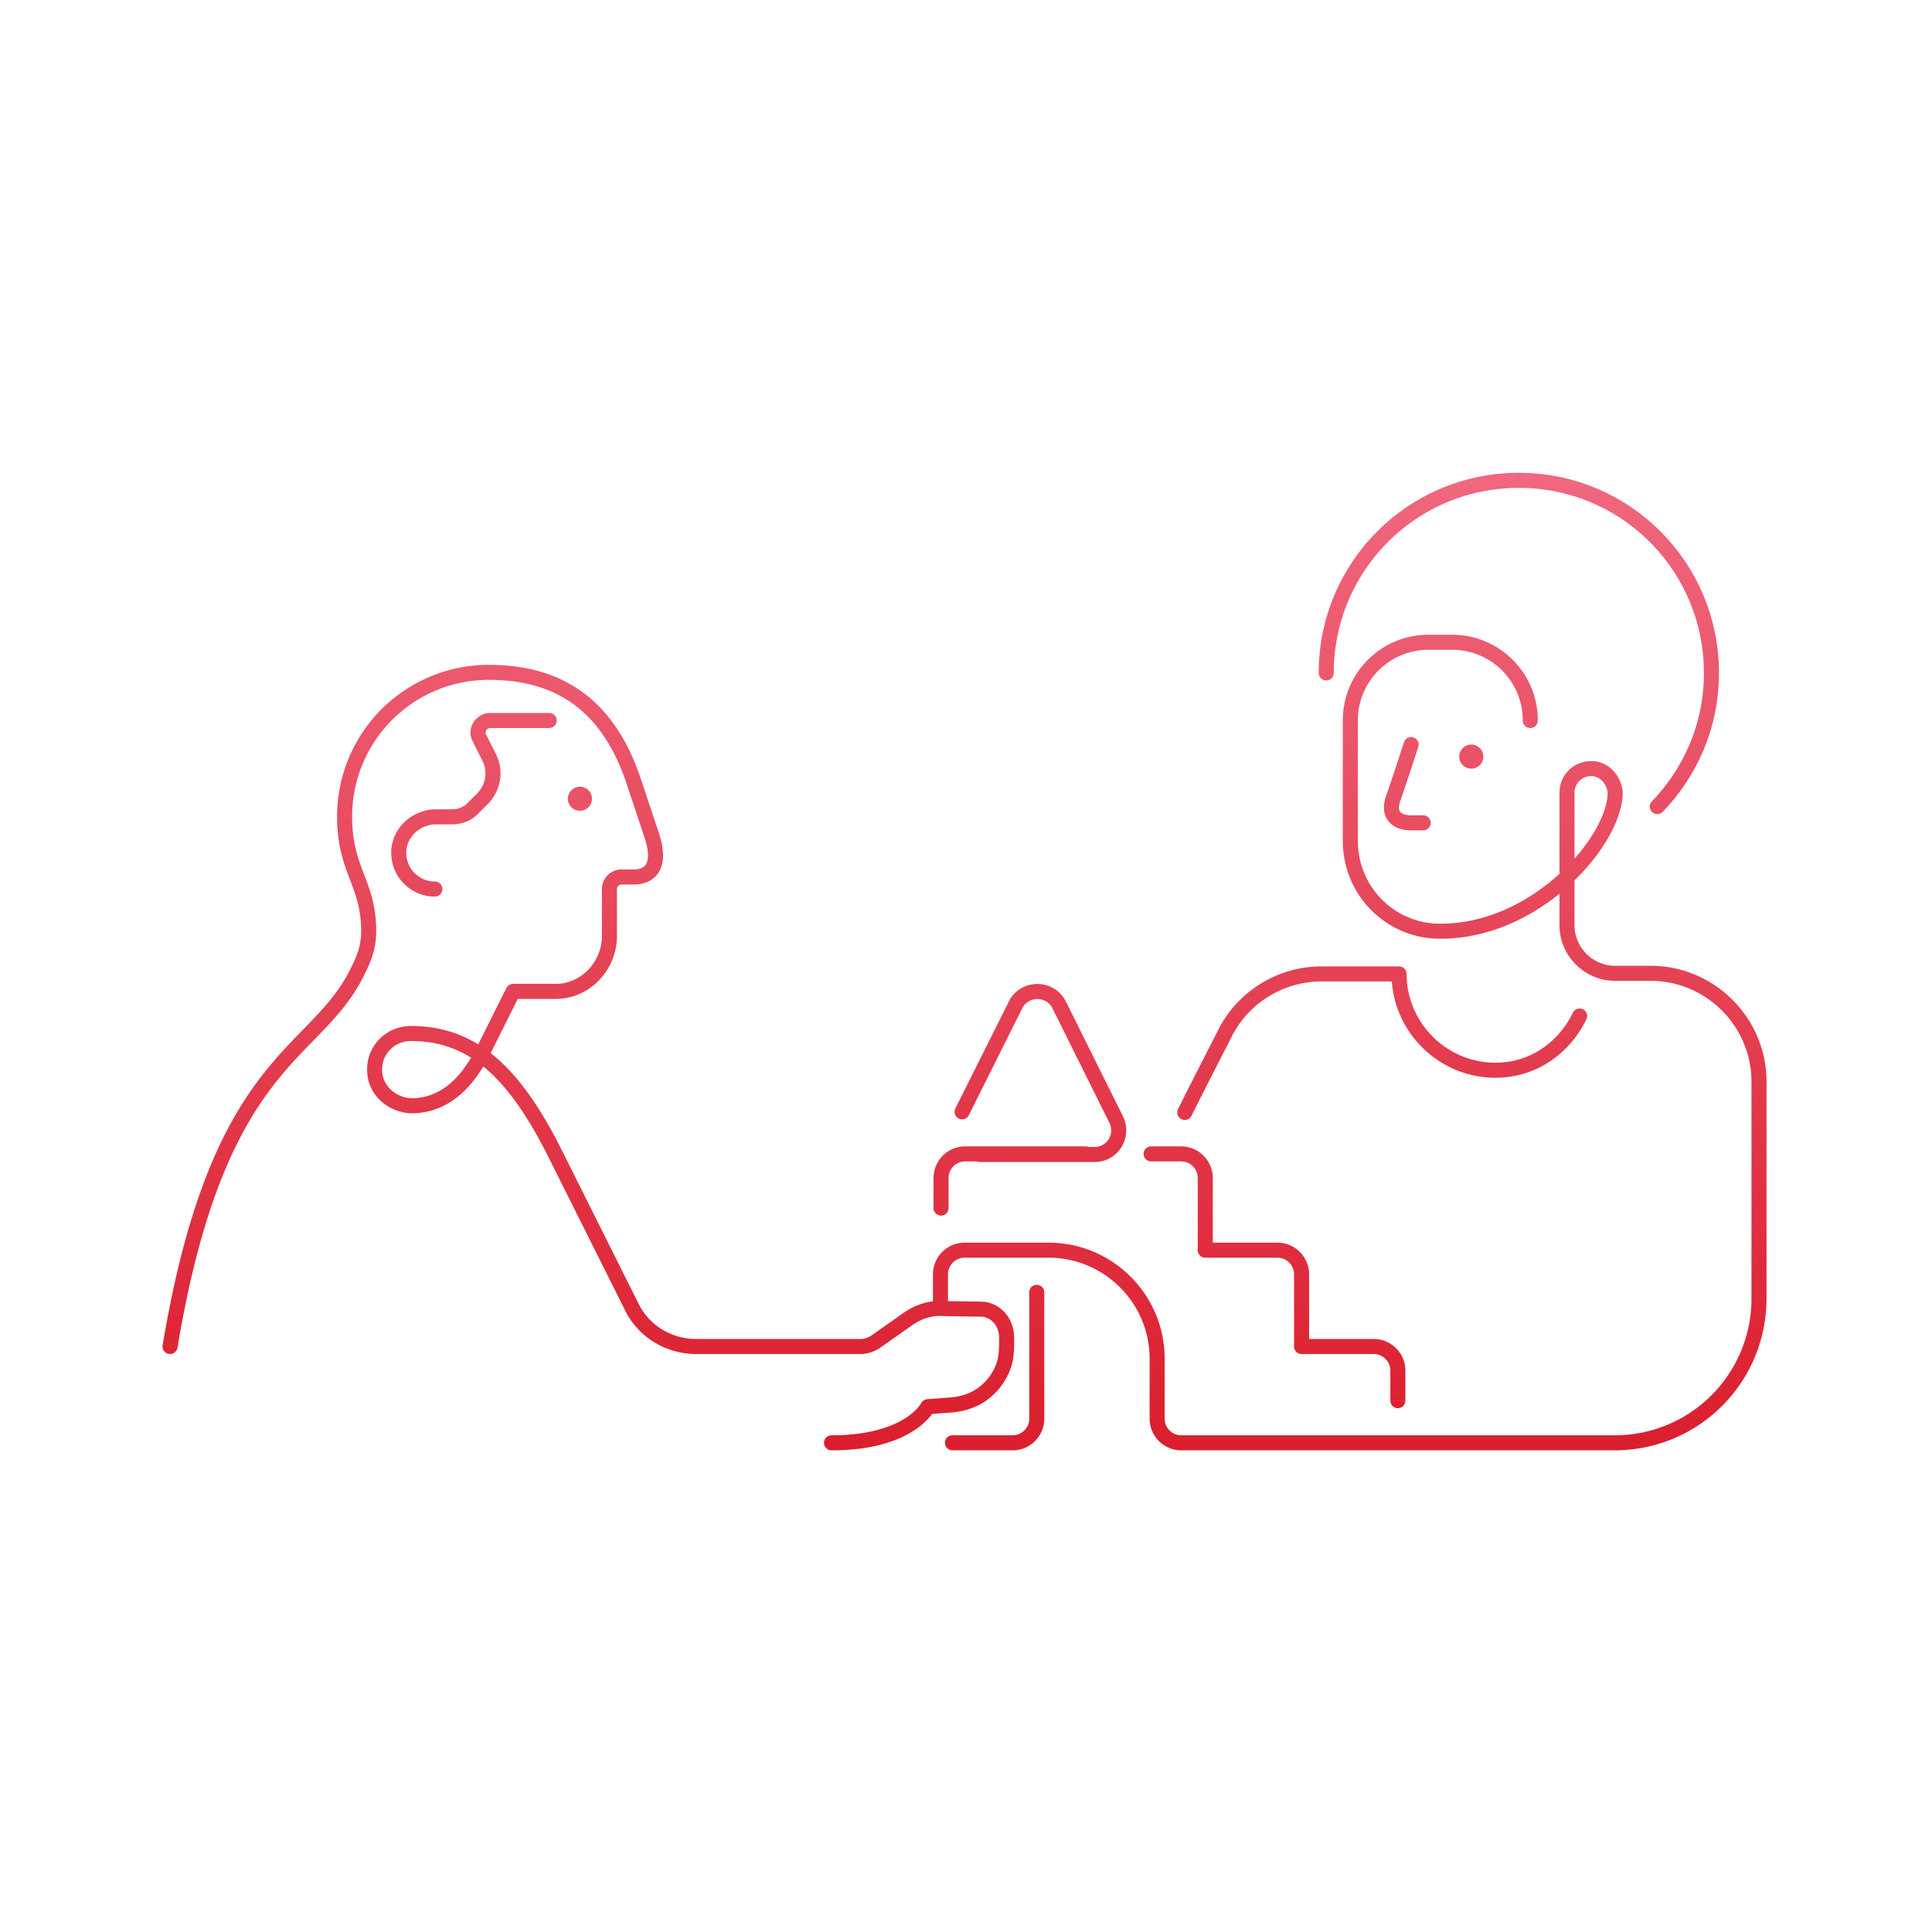 <svg width="321" height="320" viewBox="0 0 321 320" fill="none" xmlns="http://www.w3.org/2000/svg"><path d="M180.355 192.95a1.25 1.25 0 0 0 0-2.5v2.5Zm-25.25 7.75a1.25 1.25 0 1 0 2.5 0h-2.5Zm36.15-10.25a1.25 1.25 0 1 0 0 2.5v-2.5Zm9 17.25h-1.25c0 .69.559 1.25 1.25 1.25v-1.25Zm16 16h-1.25c0 .69.559 1.25 1.25 1.25v-1.25Zm14.75 9a1.25 1.25 0 1 0 2.5 0h-2.5Zm-57.5-18a1.25 1.25 0 0 0-2.5 0h2.5Zm-15.25 23.75a1.25 1.25 0 1 0 0 2.5v-2.5Zm-3.25-21.75a1.25 1.25 0 1 0 2.5 0h-2.5Zm12.25-7.75a1.25 1.25 0 0 0 0-2.5v2.5Zm-8.518-24.809a1.25 1.25 0 1 0 2.236 1.118l-2.236-1.118Zm10.018-17.241-1.111-.574-.007.015 1.118.559Zm7.2 0 1.119-.557-.009-.017-1.11.574Zm9.5 19.1 1.126-.542-.007-.015-1.119.557Zm-22.7 4.55a1.25 1.25 0 1 0 0 2.5v-2.5Zm100.822-21.199a1.25 1.25 0 0 0-2.245-1.102l2.245 1.102Zm-31.122-7.551h1.25c0-.69-.56-1.25-1.25-1.25v1.25Zm-29 10 1.113.568.008-.016-1.121-.552Zm-5.1 10-1.114-.568-.004.009 1.118.559Zm-2.618 2.441a1.25 1.25 0 1 0 2.236 1.118l-2.236-1.118ZM27.022 223.494a1.25 1.25 0 0 0 2.466.411l-2.466-.411Zm78.233-93.794 1.185-.395v-.003l-1.185.398Zm-20 35v-1.25c-.474 0-.907.267-1.118.691l1.118.559Zm-5 10 1.114.567.004-.008-1.118-.559Zm-11.3 9 .073 1.248.006-.001-.08-1.247Zm-6.7-5.7 1.25-.037-.002-.034-1.248.071Zm30 13.7-1.118.559 1.118-.559Zm12.7 25.4 1.123-.548-.005-.011-1.118.559Zm40.4 5.9.62 1.085c.034-.019.067-.04.099-.063l-.719-1.022Zm5.4-3.8.719 1.022a.146.146 0 0 1 .013-.009l-.732-1.013Zm6.2-1.8-.114 1.245c.031.003.063.004.094.005l.02-1.25Zm6.3.1.113-1.245a1.44 1.44 0 0 0-.094-.005l-.019 1.25Zm.6 13.6-.801-.96-.022.019.823.941Zm-5.7 2.3.093 1.246a.21.21 0 0 0 .025-.002l-.118-1.244Zm-4 .3-.094-1.247a1.247 1.247 0 0 0-1.024.688l1.118.559Zm-16 4.75a1.25 1.25 0 1 0 0 2.5v-2.5Zm-65.9-89.5a1.25 1.25 0 0 0 0-2.5v2.5Zm-6-7.45-1.25-.038v.001l1.25.037Zm12.4-7.3-.884-.884-.046.048.93.836Zm2.6-8.4-1.118.559.01.019 1.108-.578Zm-1.6-3.2 1.118-.559-.018-.034-1.1.593Zm11.6-1.65a1.25 1.25 0 0 0 0-2.5v2.5Zm144.389 3.135a1.25 1.25 0 0 0-2.379-.77l2.379.77Zm-4.189 8.615-1.175-.427a.3.3 0 0 0-.011.032l1.186.395Zm5 5.25a1.25 1.25 0 0 0 0-2.5v2.5Zm38-4.818a1.25 1.25 0 0 0 1.799 1.736l-1.799-1.736Zm-55.35-21.332a1.25 1.25 0 1 0 2.5 0h-2.5Zm33.9 7.9a1.25 1.25 0 1 0 2.5 0h-2.5Zm-13.95 35 .015-1.25-.015 1.25Zm29.3-22.6 1.247.076.001-.017-1.248-.059Zm-3.6-4.4.118-1.244-.015-.002-.103 1.246Zm-84.4 62.75h-20v2.5h20v-2.5Zm-20 0a5.262 5.262 0 0 0-5.25 5.25h2.5c0-1.51 1.24-2.75 2.75-2.75v-2.5Zm-5.25 5.25v5h2.5v-5h-2.5Zm36.15-2.75h5v-2.5h-5v2.5Zm5 0c1.509 0 2.75 1.24 2.75 2.75h2.5c0-2.89-2.36-5.25-5.25-5.25v2.5Zm2.75 2.75v12h2.5v-12h-2.5Zm1.25 13.25h12v-2.5h-12v2.5Zm12 0c1.509 0 2.75 1.24 2.75 2.75h2.5c0-2.89-2.36-5.25-5.25-5.25v2.5Zm2.75 2.75v12h2.5v-12h-2.5Zm1.25 13.25h12v-2.5h-12v2.5Zm12 0c1.509 0 2.75 1.24 2.75 2.75h2.5c0-2.89-2.36-5.25-5.25-5.25v2.5Zm2.75 2.75v5h2.5v-5h-2.5Zm-70.75-18.75h14v-2.5h-14v2.5Zm14 0c9.209 0 16.75 7.54 16.75 16.75h2.5c0-10.59-8.66-19.25-19.25-19.25v2.5Zm16.75 16.75v10h2.5v-10h-2.5Zm0 10c0 2.89 2.359 5.25 5.25 5.25v-2.5c-1.51 0-2.75-1.24-2.75-2.75h-2.5Zm-20-21v21h2.5v-21h-2.5Zm0 21c0 1.51-1.241 2.75-2.75 2.75v2.5c2.89 0 5.25-2.36 5.25-5.25h-2.5Zm-2.75 2.75h-10v2.5h10v-2.5Zm-10.75-21.75v-5h-2.5v5h2.5Zm0-5c0-1.51 1.24-2.75 2.75-2.75v-2.5a5.262 5.262 0 0 0-5.25 5.25h2.5Zm2.75-2.75h7v-2.5h-7v2.5Zm9.61-41.476c1.034-1.999 3.945-1.999 4.979 0l2.221-1.148c-1.966-3.801-7.455-3.801-9.421 0l2.221 1.148Zm4.97-.017 9.5 19.1 2.239-1.114-9.5-19.1-2.239 1.114Zm9.493 19.085c.911 1.892-.418 4.008-2.473 4.008v2.5c3.944 0 6.415-4.084 4.726-7.592l-2.253 1.084Zm-2.473 4.008h-19.1v2.5h19.1v-2.5Zm79.477-22.301c-2.416 4.925-7.111 8.301-12.877 8.301v2.5c6.833 0 12.338-4.024 15.122-9.699l-2.245-1.102Zm-12.877 8.301c-8.11 0-14.75-6.64-14.75-14.75h-2.5c0 9.49 7.759 17.25 17.25 17.25v-2.5Zm-16-16h-12.9v2.5h12.9v-2.5Zm-12.9 0c-7.274 0-14.011 4.168-17.222 10.698l2.243 1.104c2.789-5.67 8.652-9.302 14.979-9.302v-2.5Zm-17.214 10.682-5.1 10 2.227 1.136 5.1-10-2.227-1.136Zm-5.104 10.009-1.5 3 2.236 1.118 1.5-3-2.236-1.118Zm-167.75 42.664c3.977-23.859 9.918-35.653 15.639-43.2 2.88-3.801 5.716-6.543 8.359-9.296 2.628-2.738 5.05-5.474 6.888-9.15l-2.236-1.118c-1.663 3.324-3.865 5.838-6.456 8.537-2.576 2.685-5.554 5.567-8.547 9.517-6.03 7.953-12.089 20.159-16.112 44.299l2.466.411Zm30.886-61.646c1.005-2.01 2.132-4.24 2.132-7.559h-2.5c0 2.681-.873 4.451-1.868 6.441l2.236 1.118Zm2.132-7.559c0-4.247-1.078-6.959-2.082-9.606-.982-2.591-1.918-5.172-1.918-9.394h-2.5c0 4.678 1.063 7.597 2.08 10.281.997 2.628 1.92 4.966 1.92 8.719h2.5Zm-4-19c0-12.61 10.14-22.75 22.75-22.75v-2.5a25.193 25.193 0 0 0-25.25 25.25h2.5Zm22.75-22.75c5.793 0 10.488 1.397 14.215 4.177 3.732 2.784 6.607 7.043 8.6 12.971l2.37-.796c-2.108-6.272-5.232-11.013-9.475-14.179-4.25-3.17-9.504-4.673-15.71-4.673v2.5Zm22.814 17.145 3 9 2.371-.79-3-9-2.371.79Zm3 9c.955 2.866.563 4.101.186 4.605-.393.523-1.134.75-2 .75v2.5c1.133 0 2.892-.273 4-1.75 1.122-1.496 1.23-3.761.185-6.895l-2.371.79Zm-1.814 5.355h-2v2.5h2v-2.5Zm-2 0a3.256 3.256 0 0 0-3.25 3.25h2.5c0-.41.34-.75.75-.75v-2.5Zm-3.25 3.25v7.8h2.5v-7.8h-2.5Zm0 7.8c0 4.355-3.485 7.95-7.65 7.95v2.5c5.634 0 10.15-4.805 10.15-10.45h-2.5Zm-7.65 7.95h-7.1v2.5h7.1v-2.5Zm-8.218.691-5 10 2.236 1.118 5-10-2.236-1.118Zm-4.996 9.992c-2.787 5.478-6.17 8.058-10.266 8.32l.16 2.494c5.303-.338 9.32-3.758 12.334-9.68l-2.228-1.134Zm-10.26 8.319c-2.817.166-5.301-1.909-5.377-4.489l-2.499.074c.124 4.22 4.04 7.145 8.023 6.911l-.147-2.496Zm-5.378-4.523c-.158-2.755 2.041-4.979 4.752-4.979v-2.5c-4.09 0-7.49 3.376-7.248 7.621l2.496-.142Zm4.752-4.979c4.712 0 8.676 1.401 12.321 4.458 3.686 3.091 7.094 7.917 10.56 14.851l2.237-1.118c-3.533-7.066-7.126-12.24-11.19-15.649-4.105-3.443-8.641-5.042-13.928-5.042v2.5Zm22.882 19.309 12.7 25.4 2.236-1.118-12.7-25.4-2.236 1.118Zm12.694 25.389c2.218 4.547 6.866 7.302 11.824 7.302v-2.5c-4.043 0-7.795-2.245-9.577-5.898l-2.247 1.096Zm11.824 7.302h27.4v-2.5h-27.4v2.5Zm27.4 0c1.099 0 2.117-.406 2.92-.865l-1.241-2.17c-.597.341-1.178.535-1.679.535v2.5Zm3.019-.928 5.4-3.8-1.439-2.044-5.4 3.8 1.439 2.044Zm5.413-3.809c1.587-1.147 3.492-1.737 5.354-1.568l.227-2.49c-2.538-.231-5.033.578-7.045 2.032l1.464 2.026Zm5.448-1.563 6.3.1.039-2.5-6.3-.1-.039 2.5Zm6.206.095c1.498.136 2.864 1.441 2.864 3.555h2.5c0-3.286-2.235-5.781-5.137-6.045l-.227 2.49Zm2.864 3.555v.7h2.5v-.7h-2.5Zm0 .7c0 1.465-.104 2.751-.599 3.908l2.298.984c.704-1.644.801-3.357.801-4.892h-2.5Zm-.599 3.908c-.534 1.245-1.324 2.375-2.352 3.232l1.601 1.92c1.372-1.143 2.382-2.613 3.049-4.168l-2.298-.984Zm-2.374 3.251c-1.359 1.189-3.092 1.815-4.996 1.997l.237 2.488c2.296-.218 4.563-.992 6.405-2.603l-1.646-1.882Zm-4.971 1.994-4 .3.187 2.493 4-.3-.187-2.493Zm-3.906 1.547a63.617 63.617 0 0 1-1.117-.561v-.002l.002-.003a.008.008 0 0 0 .002-.004l.001-.002-.01.019a2.637 2.637 0 0 1-.078.126c-.08.121-.215.311-.419.549-.409.474-1.097 1.141-2.174 1.821-2.145 1.355-5.906 2.807-12.207 2.807v2.5c6.698 0 10.938-1.548 13.542-3.193 1.298-.82 2.172-1.653 2.733-2.304.28-.325.48-.603.616-.81.068-.104.12-.19.157-.255l.045-.081.015-.028.005-.011.003-.005.001-.002c0-.001.001-.002-1.117-.561Zm-81.9-87.25a4.75 4.75 0 0 1-4.75-4.913l-2.5-.074c-.12 4.099 3.14 7.487 7.25 7.487v-2.5Zm-4.75-4.912c.077-2.555 2.353-4.588 4.95-4.588v-2.5c-3.803 0-7.327 2.966-7.45 7.012l2.5.076Zm4.95-4.588h2.7v-2.5h-2.7v2.5Zm2.7 0c1.609 0 3.263-.618 4.429-1.914l-1.859-1.672c-.634.704-1.58 1.086-2.57 1.086v2.5Zm4.383-1.866 1.5-1.5-1.767-1.768-1.5 1.5 1.767 1.768Zm1.5-1.5c2.17-2.17 2.788-5.558 1.325-8.362l-2.217 1.156c.937 1.796.555 4.008-.875 5.438l1.767 1.768Zm1.335-8.343-1.6-3.2-2.236 1.118 1.6 3.2 2.236-1.118Zm-1.618-3.234c-.224-.415.086-1.057.7-1.057v-2.5c-2.387 0-4.077 2.558-2.901 4.743l2.201-1.186Zm.7-1.057h9.8v-2.5h-9.8v2.5Zm153 2.75-1.19-.385v.001l-.001.004-.005.015-.018.057-.071.219-.26.799c-.219.671-.518 1.588-.843 2.574-.651 1.981-1.395 4.211-1.787 5.289l2.349.854c.408-1.122 1.165-3.392 1.813-5.361.326-.989.626-1.909.845-2.582l.261-.802.071-.22.019-.057.004-.015.002-.004v-.001l-1.189-.385Zm-4.186 8.605c-.596 1.788-.388 3.339.677 4.404.963.963 2.361 1.241 3.509 1.241v-2.5c-.853 0-1.455-.222-1.741-.509-.185-.185-.478-.634-.074-1.846l-2.371-.79Zm4.186 5.645h2v-2.5h-2v2.5Zm41.799-3.082c5.815-6.022 9.351-14.13 9.351-23.068h-2.5c0 8.262-3.265 15.754-8.65 21.332l1.799 1.736Zm9.351-23.068c0-18.39-14.86-33.25-33.25-33.25v2.5c17.009 0 30.75 13.74 30.75 30.75h2.5Zm-33.25-33.25c-18.391 0-33.25 14.86-33.25 33.25h2.5c0-17.01 13.74-30.75 30.75-30.75v-2.5Zm3.15 41.15c0-7.89-6.36-14.25-14.25-14.25v2.5c6.509 0 11.75 5.24 11.75 11.75h2.5Zm-14.25-14.25h-3.9v2.5h3.9v-2.5Zm-3.9 0c-7.891 0-14.25 6.36-14.25 14.25h2.5c0-6.51 5.24-11.75 11.75-11.75v-2.5Zm-14.25 14.25v20h2.5v-20h-2.5Zm0 20c0 8.871 7.037 16.141 15.934 16.25l.031-2.5c-7.503-.091-13.465-6.221-13.465-13.75h-2.5Zm15.934 16.25c8.29.105 15.778-3.668 21.229-8.461 2.731-2.402 4.98-5.085 6.587-7.719 1.595-2.617 2.605-5.267 2.747-7.594l-2.495-.152c-.108 1.773-.911 4.023-2.387 6.444-1.465 2.403-3.547 4.895-6.103 7.143-5.124 4.507-12.037 7.934-19.547 7.839l-.031 2.5Zm30.564-23.791c.128-2.674-1.877-5.432-4.73-5.703l-.237 2.488c1.347.129 2.543 1.571 2.47 3.097l2.497.118Zm-4.745-5.705c-3.11-.259-5.753 2.096-5.753 5.246h2.5c0-1.65 1.356-2.895 3.046-2.754l.207-2.492Zm-5.753 5.246v22h2.5v-22h-2.5Zm0 22c0 5.09 4.159 9.25 9.25 9.25v-2.5c-3.71 0-6.75-3.04-6.75-6.75h-2.5Zm9.25 9.25h5.9v-2.5h-5.9v2.5Zm5.9 0c9.209 0 16.75 7.54 16.75 16.75h2.5c0-10.59-8.66-19.25-19.25-19.25v2.5Zm16.75 16.75v36h2.5v-36h-2.5Zm0 36a22.693 22.693 0 0 1-22.75 22.75v2.5c13.99 0 25.25-11.26 25.25-25.25h-2.5Zm-94.75 25.25h72v-2.5h-72v2.5Zm-35.282-55.691 8.9-17.8-2.236-1.118-8.9 17.8 2.236 1.118Z" fill="url(#a)"/><path d="M96.355 134.7a2 2 0 1 0 0-4 2 2 0 0 0 0 4ZM244.455 127.7a2 2 0 1 0 0-4 2 2 0 0 0 0 4Z" fill="#EA5267"/><defs><linearGradient id="a" x1="160.255" y1="79.8" x2="160.255" y2="239.7" gradientUnits="userSpaceOnUse"><stop stop-color="#F0677E"/><stop offset="1" stop-color="#DB1F2E"/></linearGradient></defs></svg>